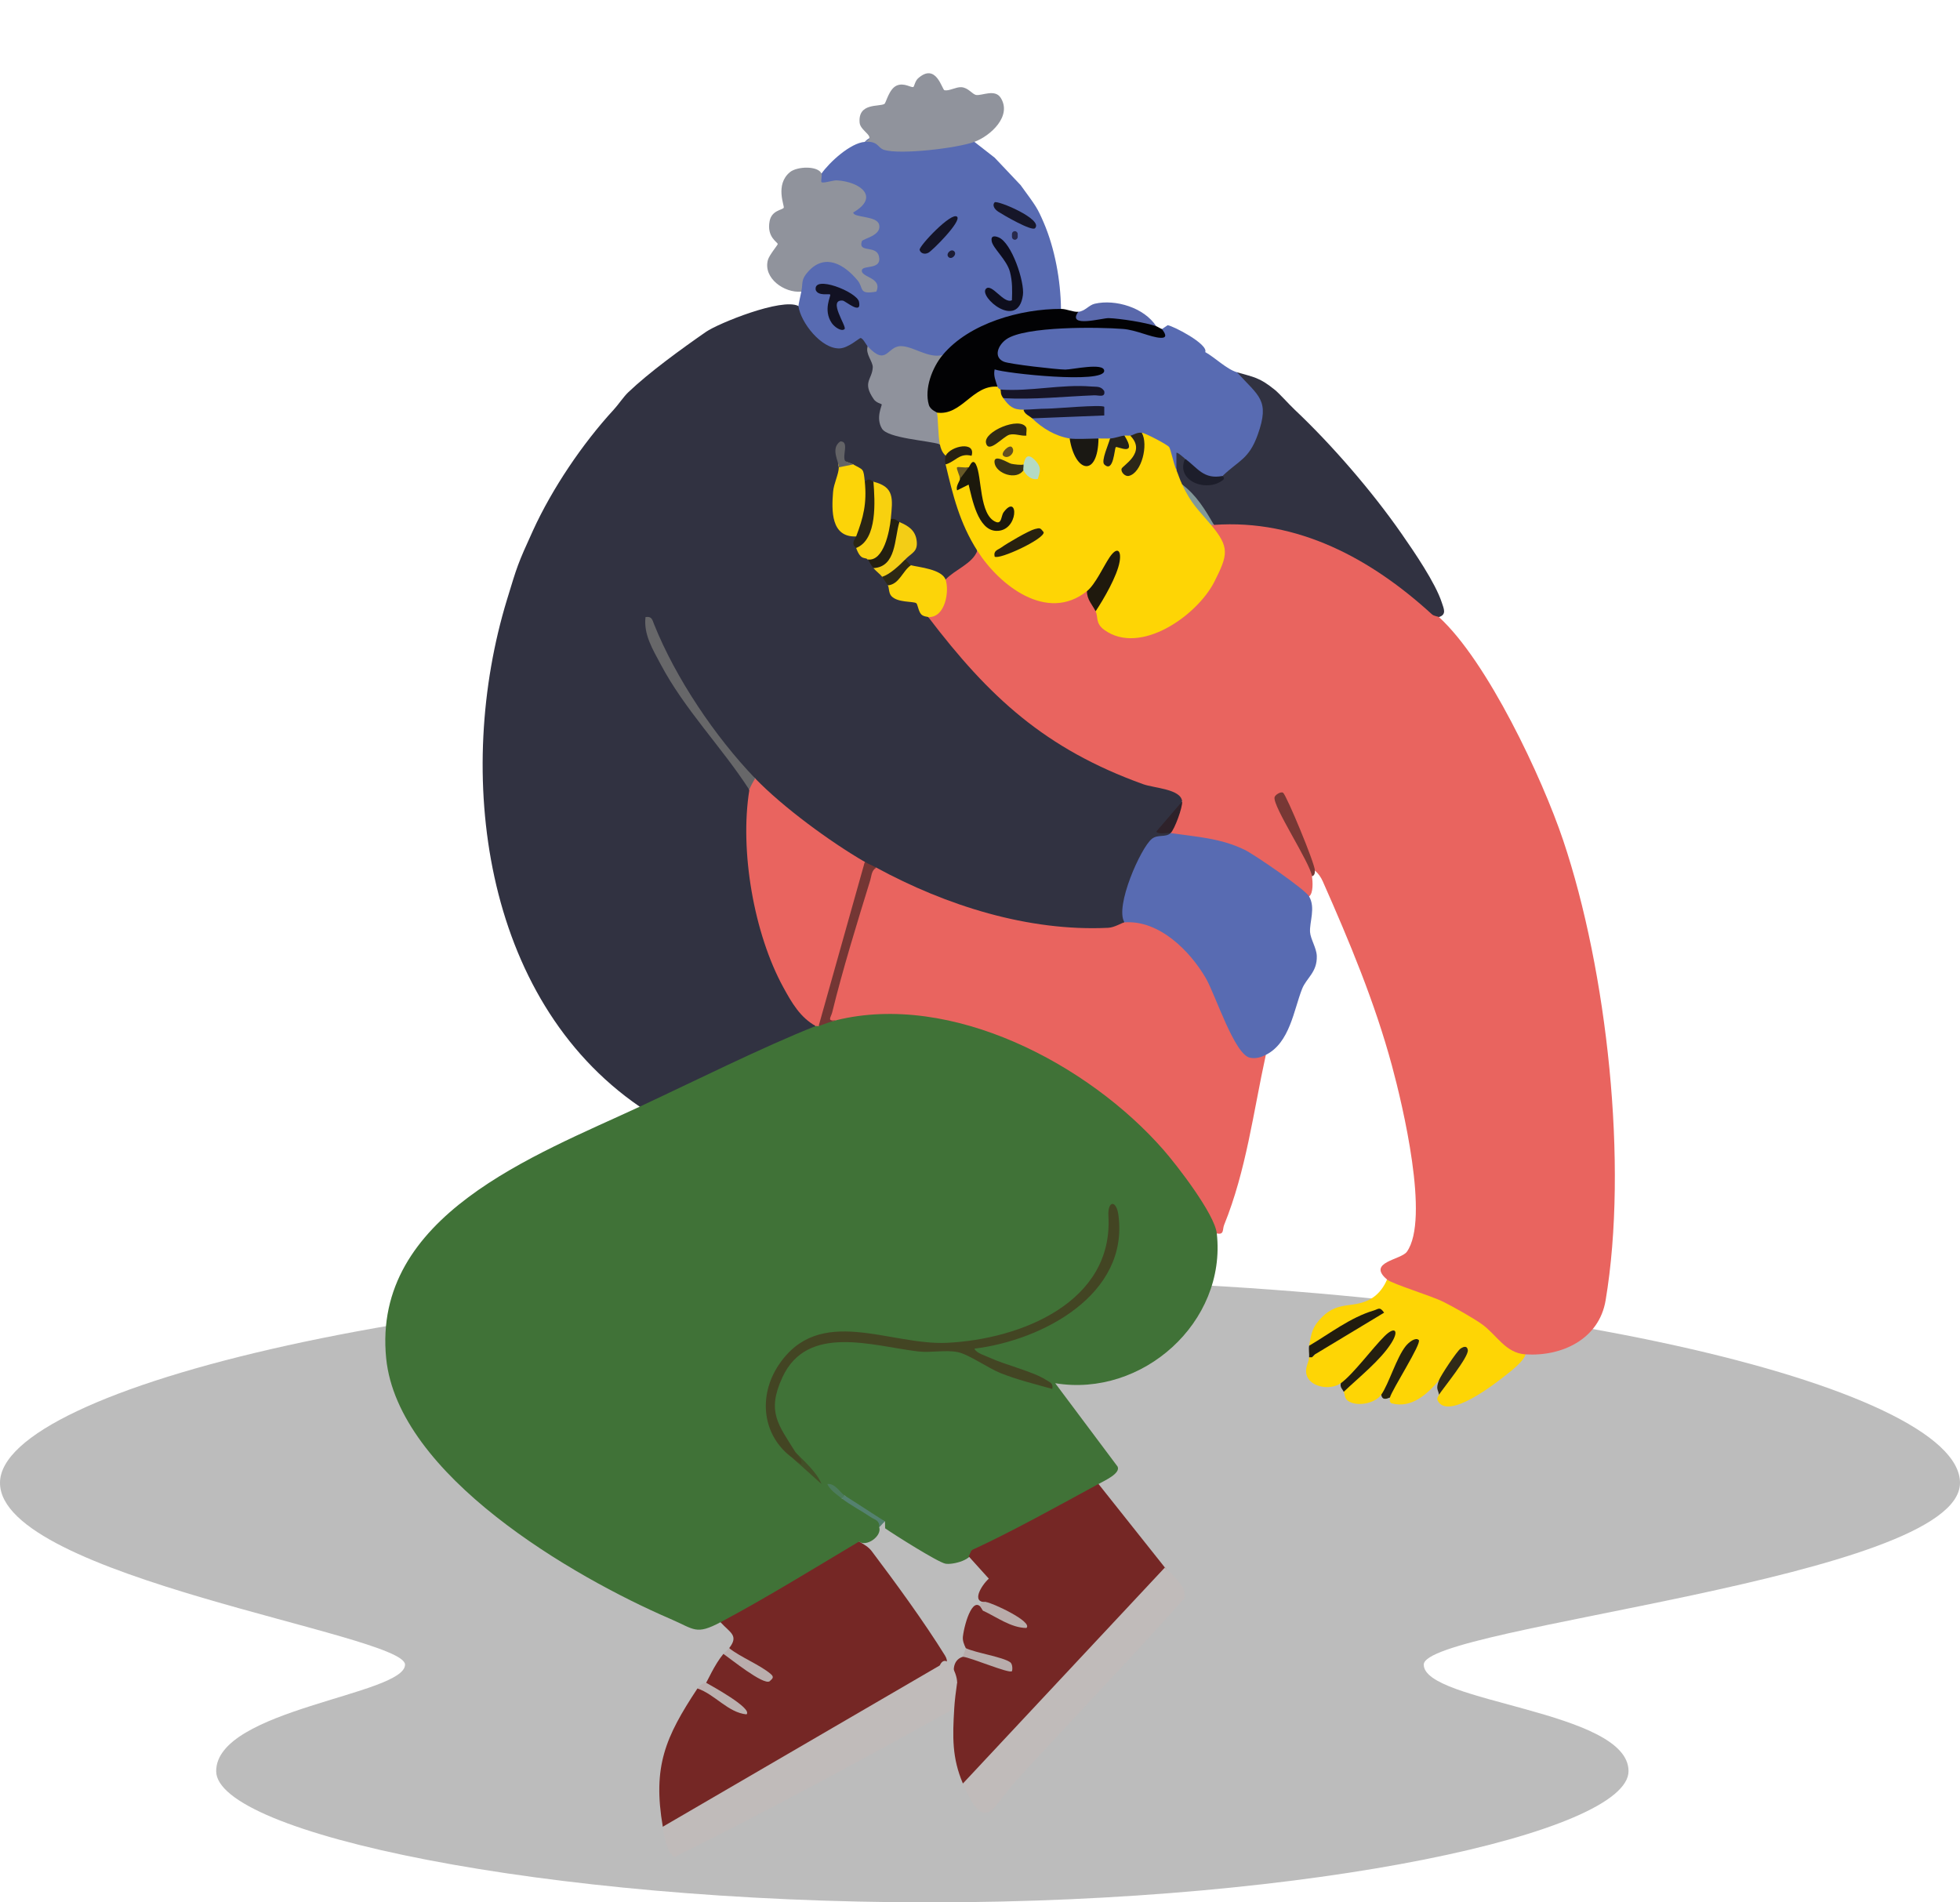 <svg width="544" height="528" viewBox="0 0 544 528" fill="none" xmlns="http://www.w3.org/2000/svg">
<path d="M272 355C422.221 355 544 384.933 544 411.563C544 438.192 395.167 451.36 395.167 462.007C395.167 472.653 452 474.672 452 491.578C452 508.483 365.301 528 258 528C150.699 528 60 508.772 60 491.578C60 474.384 112.416 470.412 112.416 462.007C112.416 453.601 0 437.791 0 411.563C0 385.334 121.779 355 272 355Z" fill="#1E1E1E" fill-opacity="0.3"/>
<g clip-path="url(#clip0_68_2)">
<path d="M337.722 342.334C340.483 367.011 317.047 387.915 292.875 383.91L310.189 407.047C311.066 408.927 306.656 410.916 304.889 411.88L303.419 414.505C293.292 420.172 283.02 425.558 272.601 430.659L269.652 430.263C270.469 432.84 264.416 434.389 262.389 433.993C260.282 433.577 248.148 425.914 245.668 424.181L245.628 422.272C241.582 420.732 237.44 418.187 234.415 415.078C233.618 414.878 233.338 415.134 233.614 415.878C235.369 416.234 244.55 421.728 244.65 422.748L244.026 423.869C244.827 426.358 240.52 429.415 238.421 427.866C238.165 428.491 237.884 429.099 237.516 429.647C237.147 430.195 236.799 430.688 236.318 430.984C225.862 437.49 214.629 444.453 203.713 450.055C203.212 450.311 202.603 450.363 201.962 450.395C201.321 450.427 200.644 450.351 199.979 450.243C193.133 453.868 192.776 452.216 186.078 449.331C158.89 437.614 110.425 409.411 107.184 377.003C103.218 337.36 148.538 320.67 177.558 307.157C177.818 306.588 178.106 306.036 178.475 305.552C178.844 305.068 179.188 304.64 179.641 304.416C193.718 297.489 208.528 290.226 223.058 284.404C223.511 284.224 224.06 284.268 224.644 284.332C225.229 284.396 225.826 284.572 226.407 284.776C226.671 284.084 226.94 284.084 227.208 284.776C228.298 282.179 229.9 281.647 232.012 283.176C232.308 282.691 232.62 282.231 233.013 281.847C236.174 278.714 253.66 279.986 258.7 280.767C287.002 285.144 312.697 303.019 329.758 325.151C331.97 328.017 339.537 338.256 338.544 341.41C338.432 341.77 338.107 342.058 337.718 342.334H337.722Z" fill="#407237"/>
<path d="M221.604 84.936L223.451 85.857C224.384 89.246 229.376 95.608 233.137 95.092C239.487 91.487 242.051 91.831 240.825 96.125C243.885 100.354 244.53 102.187 242.547 107.153C242.988 109.041 244.098 110.506 245.88 111.542C244.655 116.64 246.033 119.353 250.011 119.674L260.066 121.458L260.847 123.303C262.926 123.623 263.719 124.767 262.449 126.5C264.184 127.104 263.787 127.969 262.449 128.897L264.492 130.562C266.079 137.352 267.994 144.131 271.515 150.213L271.259 152.878C273.314 156.219 265.089 161.794 262.449 160.873C259.545 160.197 256.536 159.453 253.432 158.64L252.843 156.876C250.944 158.236 250.075 157.236 251.24 155.275L251.012 153.306C254.105 151.63 253.127 148.292 250.179 146.892L249.638 144.883C248.312 146.472 247.591 145.935 247.234 144.083C245.904 142.87 245.356 140.645 245.58 137.408C244.046 136.304 242.996 135.067 242.427 133.691C241.302 134.883 241.101 134.939 240.024 133.691C238.589 132.843 236.783 130.562 236.819 128.893C235.373 128.713 233.942 128.533 232.813 129.693C233.522 130.117 233.987 130.71 234.159 131.498C232.632 136.128 230.457 146.132 236.819 147.276L237.616 148.877C238.666 149.597 238.666 150.661 237.616 152.074C239.415 151.73 240.941 153.682 240.821 155.271C243.212 155.063 243.745 155.863 242.423 157.668C245.147 157.368 245.948 158.168 244.827 160.065C247.118 159.297 247.627 160.469 246.429 162.462C247.327 162.478 248.332 163.282 249.446 164.879C254.694 165.203 256.352 166.723 257.638 171.257L260.851 172.81C276.615 193.834 298.027 211.696 323.966 217.571C326.546 218.243 330.808 219.928 328.108 222.421C327.062 225.013 325.604 227.498 323.918 229.763L324.903 231.216L324.655 233.197C316.691 233.593 313.474 247.862 313.198 254.521L312.088 255.993C313.137 257.842 309.953 258.898 308.39 259.014C287.435 260.531 263.687 253.508 245.263 243.705C244.807 243.46 244.462 242.996 244.106 242.496C243.749 241.996 243.465 241.404 243.216 240.807C241.694 242.576 239.395 241.5 240.012 239.207L237.556 239.611C227.649 233.521 218.171 226.57 209.782 218.499L209.582 216.022C207.779 214.802 207.242 215.87 207.979 219.219L209.241 221.696C207.695 242.172 211.244 267.942 226.203 282.779L226.395 284.772C211.573 290.65 192.516 300.182 177.546 307.153C133.736 277.097 126.136 214.217 140.706 166.463C143.575 157.06 143.629 156.66 147.913 147.28C153.237 135.624 161.662 123.127 170.335 113.707C171.665 112.263 173.035 110.158 174.341 108.909C180.122 103.374 189.131 96.837 195.973 92.091C199.302 89.782 216.981 82.583 221.588 84.928L221.604 84.936Z" fill="#313241"/>
<path d="M399.383 171.269C412.815 183.506 428.006 215.838 433.847 233.189C446.041 269.418 451.966 323.235 445.637 360.925C443.83 371.681 433.515 376.539 423.403 375.903C422.097 377.671 420.815 377.279 419.109 376.335C409.338 366.719 398.121 361.333 385.142 357.076L384.966 355.119C379.261 350.293 388.859 349.693 390.474 347.428C396.899 338.424 389.264 306.608 386.34 295.792C381.572 278.158 374.506 261.267 367.135 244.613C366.622 243.456 365.909 242.428 364.943 241.608C364.531 241.368 364.262 241.9 364.142 243.208C364.355 244.701 364.555 247.898 363.341 248.802L361.719 249.335C351.491 240.563 340.691 233.349 326.474 233.049L324.899 231.212L323.998 229.771L328.104 222.416C327.791 218.979 320.344 218.759 317.268 217.647C290.067 207.831 274.58 193.514 257.634 171.257C260.298 168.648 261.46 165.611 261.119 162.15L262.441 160.865C264.993 158.104 269.916 156.471 271.251 152.87L273.173 152.882C278.842 161.081 289.73 170.049 299.713 163.53L301.68 164.058C303.936 164.494 305.017 167.608 304.084 169.652C304.773 169.436 305.646 169.44 305.887 170.025C307.946 174.966 310.289 176.327 316.258 175.331C326.417 173.634 344.236 158.176 335.611 147.588L336.116 145.667C336.352 145.155 336.621 145.163 336.917 145.667C342.57 142.234 352.248 144.471 358.762 146.156C374.097 150.129 387.261 159.265 398.999 169.472L399.379 171.245L399.383 171.269Z" fill="#E9645F"/>
<path d="M312.096 256.001C314.243 252.46 321.009 255.925 324.01 257.758C329.029 260.823 333.043 265.693 336.048 270.663C338.896 278.462 342.582 285.564 347.105 291.975C348.775 291.755 350.185 292.023 351.335 292.771C347.85 308.693 345.903 324.819 339.75 340.001C339.249 341.234 339.834 342.802 337.722 342.33C337.126 336.976 326.802 323.575 322.92 319.137C302.145 295.404 264.16 275.241 232.016 283.176C230.593 283.708 229.608 283.58 229.059 282.791C232.933 268.558 237.007 254.437 241.277 240.423L243.224 240.811C262.541 251.311 285.368 258.586 307.601 257.51C309.356 257.426 311.491 256.045 312.096 256.001Z" fill="#E9645F"/>
<path d="M238.421 427.866C239.719 428.571 241.053 429.343 241.958 430.539C248.604 439.347 256.504 450.175 262.269 459.466C263.303 461.131 262.89 462.527 260.843 462.239L261.175 463.896C235.994 478.562 210.804 493.227 185.61 507.897L183.963 507.004C181.079 490.262 184.708 482.071 193.574 468.634C195.713 468.474 196.514 467.938 195.977 467.033C196.31 466.677 198.321 461.967 200.781 459.038C202.335 458.894 202.868 458.362 202.383 457.438C205.131 453.9 202.643 453.176 199.979 450.243C212.182 443.78 226.391 435.033 238.417 427.862L238.421 427.866Z" fill="#752725"/>
<path d="M304.889 411.877L323.309 435.057C323.769 435.477 324.362 436.262 324.106 436.55C307.866 454.677 290.155 473.8 273.021 491.183C271.154 494.016 269.231 495.292 267.252 495.008C264.228 487.917 264.372 482.099 264.849 474.224C262.565 472.416 263.054 468.314 265.65 467.029C264.244 464.561 264.172 460.715 267.252 459.835C268.322 459.271 268.59 458.47 268.054 457.438C267.581 456.437 267.116 455.337 267.256 454.205C267.761 450.163 270.317 441.972 272.857 447.046C274.115 446.674 274.383 445.873 273.658 444.649C269.416 444.869 272.376 440.035 274.447 438.15L268.863 431.968L269.652 430.26C280.38 425.366 294.281 417.647 304.889 411.873V411.877Z" fill="#752725"/>
<path d="M363.349 248.806C365.184 251.988 363.429 255.877 363.605 258.694C363.726 260.591 365.404 263.128 365.476 265.317C365.628 269.854 362.608 271.415 361.406 274.444C359.087 280.294 358.005 289.434 351.339 292.771C349.917 293.483 348.595 293.868 346.976 293.579C342.646 292.803 337.334 276.049 334.658 271.451C330.271 263.924 321.722 255.297 312.096 256.001C309.34 251.639 316.627 235.257 319.703 232.82C321.398 231.48 323.489 232.532 324.911 231.22C332.11 232.272 338.808 232.616 345.474 235.873C348.226 237.218 362.207 246.822 363.353 248.802L363.349 248.806Z" fill="#586BB2"/>
<path d="M353.739 108.117C355.173 109.278 357.64 112.103 359.343 113.711C369.686 123.467 380.851 136.408 388.972 148.084C392.445 153.078 398.374 161.697 400.184 167.268C400.733 168.956 401.567 170.569 399.383 171.265C399.183 171.081 398.053 171.065 397.404 170.473C380.575 155.087 360.204 144.019 336.917 145.687C333.909 142.066 330.972 138.337 328.108 134.495C325.752 134.911 324.527 131.826 326.506 130.498L325.588 125.1C327.675 123.579 330.019 124.94 328.905 127.3C329.995 133.411 336.404 134.795 339.317 132.098L338.976 130.23C348.094 124.063 353.478 112.995 342.918 105.248L343.319 103.319C347.918 104.664 349.512 104.704 353.73 108.117H353.739Z" fill="#313241"/>
<path d="M423.411 375.907C422.915 377.783 419.686 380.28 418.184 381.481C415.171 383.882 401.819 394.402 399.019 388.703C398.658 387.975 399.411 387.287 399.387 387.099C400.741 383.573 400.741 382.241 399.387 383.101C396.247 386.863 391.748 390.988 386.296 389.504C385.45 389.272 385.851 387.963 385.775 387.895C385.138 387.259 384.337 386.991 383.371 387.095C381.657 389.556 376.525 390.564 374.069 388.755C373.136 388.067 373.3 387.027 372.959 386.294C373.356 384.79 373.092 383.99 372.158 383.898C369.182 386.05 363.065 385.006 362.532 381.049C362.312 379.396 363.269 378.039 363.349 376.703C363.577 376.007 363.846 376.015 364.15 376.703L364.951 375.903C365.224 374.214 364.687 373.414 363.349 373.506C363.966 370.004 364.194 368.28 366.962 365.523C371.702 360.805 375.992 363.39 380.891 360.241C382.726 359.06 384.156 357.127 384.97 355.119C386.476 356.395 397.144 359.576 400.721 361.377C403.489 362.766 408.926 365.819 411.345 367.559C415.427 370.493 417.843 375.554 423.407 375.903L423.411 375.907Z" fill="#FED505"/>
<path d="M260.843 462.24C262.537 458.442 265.734 464.168 265.646 467.037C265.318 469.358 264.985 471.895 264.845 474.232C239.254 488.429 213.223 502.551 187.144 515.444C184.688 513.327 184.476 509.99 183.963 507.005L260.843 462.24Z" fill="#C0BBBA"/>
<path d="M267.253 495.012L323.309 435.061C325.416 437.102 329.951 440.783 328.521 443.84C313.342 460.907 297.45 477.341 282.059 494.203C275.505 501.382 273.51 509.693 267.257 495.016L267.253 495.012Z" fill="#C0BBBA"/>
<path d="M363.349 373.51C369.05 370.16 374.794 365.663 381.22 363.746C382.682 363.31 382.911 362.574 384.164 364.33L364.951 375.911L364.15 376.711H363.349C363.413 375.683 363.185 374.442 363.349 373.514V373.51Z" fill="#211C0E"/>
<path d="M364.15 243.212C363.609 239.407 353.226 223.837 353.755 221.276C353.891 220.612 355.533 219.591 356.13 220.032C357.072 220.728 364.955 239.643 364.951 241.612C364.951 242.288 364.891 242.988 364.15 243.212Z" fill="#783835"/>
<path d="M372.158 383.898C375.599 381.409 380.928 374.162 384.297 370.833C387.181 367.984 388.363 369.276 386.191 372.725C383.155 377.555 377.118 382.309 372.96 386.295C372.627 385.578 371.838 385.046 372.158 383.898Z" fill="#241F10"/>
<path d="M383.367 387.099C385.514 384.014 387.589 376.763 390.209 373.546C390.967 372.617 392.853 371.041 393.775 371.917C394.696 372.793 386.328 385.71 385.771 387.899C385.659 387.799 383.692 389.16 383.367 387.099Z" fill="#252110"/>
<path d="M202.383 457.442C205.608 459.995 210.88 462.048 213.896 464.593C214.998 465.521 214.369 465.921 213.6 466.645C211.841 467.762 202.731 460.363 200.781 459.043C201.329 458.39 202.09 457.822 202.383 457.442Z" fill="#BAAEAD"/>
<path d="M195.977 467.033C197.087 467.69 209.033 474.16 207.186 475.821C202.034 475.304 198.453 470.287 193.578 468.63C194.679 466.961 195.801 467.225 195.981 467.029L195.977 467.033Z" fill="#BBB0AF"/>
<path d="M399.383 387.099C399.191 385.566 398.422 385.69 399.383 383.101C399.884 381.749 404.403 374.946 405.38 374.298C406.442 373.59 407.235 373.578 407.395 374.726C407.656 376.607 400.777 385.022 399.383 387.099Z" fill="#302A18"/>
<path d="M276.859 107.317C273.354 106.693 273.754 102.675 276.35 100.71C274.051 97.569 275.99 94.628 278.778 92.603C283.577 89.126 301.252 89.342 307.453 89.686C312.296 89.954 316.887 90.65 321.462 92.283L322.508 91.331L324.082 90.262C325.572 90.422 335.403 95.496 334.518 97.725C337.27 99.262 340.459 102.483 343.327 103.319C349.368 110.002 352.537 110.99 349.084 120.658C346.648 127.472 343.82 127.781 339.325 132.098C336.048 135.547 329.226 131.786 328.913 127.3C328.509 127 326.754 125.372 326.518 125.7L326.51 130.498C324.739 130.37 323.593 128.529 323.069 124.975C320.376 123.871 318.321 122.246 316.899 120.106C316.675 122.278 315.124 122.491 313.694 120.906C313.674 122.218 313.142 122.218 312.092 120.906C312.068 123.371 309.528 123.439 308.086 121.706C307.072 123.859 305.742 124.011 304.881 121.706C304.693 124.275 297.482 124.295 296.873 121.706C294.361 124.475 285.652 119.673 286.461 116.112C287.691 115.428 286.89 114.628 284.058 113.715C282.656 117.012 276.815 113.687 278.453 110.518C282.219 109.442 282.303 109.017 278.718 109.25L277.652 108.121C276.366 109.177 275.906 108.725 276.851 107.321L276.859 107.317Z" fill="#586BB2"/>
<path d="M240.024 239.215L241.366 240.351C236.971 254.448 232.677 268.81 229.207 283.183L227.208 284.78C226.976 284.868 226.639 284.688 226.407 284.78C222.077 282.367 219.789 278.358 217.462 274.124C209.233 259.15 205.247 236.054 207.987 219.231C207.234 217.058 206.753 215.578 209.59 216.034C217.241 223.981 230.429 233.657 240.02 239.215H240.024Z" fill="#E9645F"/>
<path d="M220.002 404.682C211.501 398.532 210.371 387.451 216.132 378.836C227.461 361.89 246.938 373.462 262.838 372.698C283.389 371.709 309.043 361.41 307.641 337.516C307.389 333.187 309.841 332.963 310.413 337.208C313.414 359.345 289.23 372.022 270.457 374.314C270.89 375.523 273.506 376.287 274.72 376.843C279.086 378.84 286.818 380.717 290.239 382.934C291.309 383.626 292.406 383.874 292.066 385.499C287.255 384.154 282.327 382.95 277.672 381.089C274.295 379.736 268.863 375.899 265.867 375.287C262.401 374.579 258.355 375.511 254.85 375.095C242.283 373.606 224.084 367.288 217.161 382.265C212.715 391.889 216.036 395.41 220.803 403.085C224.052 406.563 224.152 408.555 220.002 404.686V404.682Z" fill="#434523"/>
<path d="M243.224 240.811C241.858 241.592 241.926 243.044 241.534 244.317C237.9 256.093 233.902 269.046 230.986 280.955C230.621 282.435 229.4 283.48 232.016 283.18C230.922 283.452 228.386 284.34 227.212 284.78L240.024 239.215C240.949 239.751 242.151 240.227 243.228 240.815L243.224 240.811Z" fill="#743634"/>
<path d="M245.628 422.268C245.039 422.736 244.59 423.381 244.026 423.869C244.15 421.9 242.796 421.836 241.638 421.052C239.026 419.283 236.11 417.803 233.614 415.874C232.552 414.749 233.001 414.337 234.415 415.074C238.149 417.414 241.975 419.975 245.628 422.268Z" fill="#54816F"/>
<path d="M220.803 403.085C223.218 405.582 226.76 408.675 228.001 411.876L220.001 404.682C220.486 405.03 222.253 406.466 222.397 406.278C222.669 404.918 221.516 404.225 220.803 403.081V403.085Z" fill="#424F27"/>
<path d="M234.419 415.073L233.618 415.874C232.152 414.741 230.441 413.633 229.616 411.884C231.763 411.592 233.197 414.305 234.419 415.073Z" fill="#4C7B5B"/>
<path d="M276.859 107.317C277.027 107.877 277.624 108.037 277.66 108.117C279.827 108.241 279.868 108.973 278.461 110.514C280.044 112.683 281.125 113.751 284.066 113.711C286.061 114.115 286.862 114.912 286.469 116.108C289.286 118.857 292.863 121.022 296.881 121.702L298.652 122.47C300.082 128.329 302.59 130.381 303.247 122.811L304.889 121.698C305.955 121.678 307.032 121.758 308.094 121.698C309.889 123.599 311.275 123.143 312.1 120.898C312.625 120.854 313.178 120.954 313.702 120.898C315.317 121.254 316.386 120.986 316.907 120.098C317.901 120.202 324.094 123.427 324.507 124.099C324.979 124.867 325.66 128.461 326.518 130.486C327.078 131.814 327.439 133.067 328.12 134.483C331.169 138 333.837 141.73 336.128 145.675C341.324 151.93 340.851 153.902 337.074 161.409C332.37 170.765 316.527 182.069 306.512 174.838C303.976 173.01 304.853 171.261 304.096 169.656L303.791 167.167C308.855 158.144 312.769 149.885 303.703 164.35L301.692 164.062C290.584 172.954 277.312 162.386 271.263 152.87C266.307 145.079 264.488 137.46 262.453 128.889C263.827 126.84 263.827 126.04 262.453 126.492C262.417 126.304 261.356 125.808 260.851 123.295C258.247 122.47 257.678 115.86 260.05 114.503C260.879 113.303 262.337 112.467 264.424 111.991L270.057 107.821C273.302 105.372 275.573 105.204 276.863 107.309L276.859 107.317Z" fill="#FED505"/>
<path d="M289.674 61.755C292.791 69.018 294.381 77.829 294.477 85.736L292.843 87.361C282.423 87.861 271.555 90.858 263.964 98.337L261.648 98.525L259.557 100.286C256.272 99.45 253.003 98.581 249.75 97.681C245.744 100.518 242.587 101.947 240.825 96.128C240.332 95.604 239.519 93.835 238.826 93.823C238.505 93.82 235.453 96.581 233.089 96.697C228.014 96.945 222.221 89.522 221.604 84.94C221.576 84.74 222.273 81.543 222.405 80.943C219.397 79.614 221.776 75.729 223.583 73.824C227.889 69.29 233.774 71.003 237.724 75.124C238.269 73.412 239.863 72.371 242.499 72.011L242.123 71.039C234.259 69.266 237.668 65.789 242.495 63.028C235.208 61.143 233.906 58.606 238.593 55.413C240.384 52.5 230.637 50.843 228.322 52.228C225.97 51.219 225.434 48.894 228.01 48.17C230.265 44.973 236.034 39.683 240.024 39.379C241.738 37.462 243.705 37.706 245.916 40.115C253.424 41.111 261.211 39.879 268.571 38.29L270.453 39.379L276.07 43.764L283.261 51.363C287.679 57.422 287.88 57.622 289.674 61.759V61.755Z" fill="#586BB2"/>
<path d="M261.644 98.525L262.345 100.222C258.912 104.772 258.415 109.641 260.042 114.511C260.354 115.32 260.342 120.802 260.843 123.303C257.486 122.242 246.409 121.658 244.783 118.957C242.96 115.928 244.879 112.527 244.715 112.218C244.655 112.102 243.192 111.786 242.531 110.834C239.226 106.06 242.059 105.388 242.235 101.983C242.319 100.378 240.132 98.253 240.821 96.124C246.137 101.811 246.129 96.124 249.995 96.068C253.384 96.02 257.69 99.598 261.64 98.525H261.644Z" fill="#8F929C"/>
<path d="M236.819 128.901C239.639 130.517 239.643 129.817 240.024 133.699C242.624 136.7 241.834 147.328 237.62 148.888C230.585 149.177 230.806 141.67 231.222 136.508C231.411 134.187 232.769 131.682 232.817 129.705C232.224 127.744 233.558 127.476 236.823 128.905L236.819 128.901Z" fill="#FCD408"/>
<path d="M262.445 160.877C263.535 163.939 262.437 171.481 257.642 171.269C257.562 171.165 256.276 171.181 255.655 170.473C254.874 169.581 254.702 167.664 254.301 167.408C253.416 166.84 249.185 167.316 247.431 165.467C246.593 164.583 246.814 163.034 246.429 162.478C247.387 160.341 250.664 156.364 252.835 156.884C254.926 157.432 261.404 157.952 262.445 160.881V160.877Z" fill="#FCD409"/>
<path d="M209.594 216.034C209.145 216.77 208.1 218.571 207.991 219.231C200.332 207.355 190.028 196.979 183.326 184.298C181.183 180.244 178.587 176.099 179.164 171.273C180.911 170.961 181.055 172.045 181.548 173.282C187.472 188.119 198.453 204.458 209.59 216.034H209.594Z" fill="#676769"/>
<path d="M247.23 144.091C249.714 146.632 245.588 159.312 240.825 155.283C240.1 154.471 238.978 155.795 237.62 152.086C240.729 146.808 241.834 140.973 241.414 134.495L242.427 133.699C248.26 135.163 247.807 138.329 247.23 144.091Z" fill="#F8D10F"/>
<path d="M251.232 155.279C251.801 157.284 247.062 162.322 244.827 160.077C244.282 159.353 243.192 158.584 242.423 157.68C246.205 154.259 247.547 150.681 248.412 145.279L249.63 144.891C252.074 145.928 254.093 147.152 254.433 150.161C254.774 153.17 253.039 153.414 251.232 155.283V155.279Z" fill="#F3CD16"/>
<path d="M242.427 133.699C242.828 138.993 243.581 149.777 237.624 152.086C237.544 151.866 236.911 151.63 236.871 150.881C236.823 150.009 237.384 149.521 237.624 148.889C239.627 143.643 240.621 139.749 240.028 133.699C241.31 132.442 241.826 133.547 242.431 133.699H242.427Z" fill="#2A2514"/>
<path d="M249.634 144.887C248.216 149.425 248.813 157.332 242.427 157.676C241.718 156.843 241.261 155.767 240.825 155.279C245.324 155.911 246.918 147.224 247.23 144.087C248.376 143.742 248.957 144.599 249.634 144.887Z" fill="#231F10"/>
<path d="M324.911 231.22C323.725 231.048 321.754 231.716 320.913 230.824L328.116 222.424C328.264 224.057 326.005 230.211 324.911 231.216V231.22Z" fill="#2E222A"/>
<path d="M252.835 156.879C250.463 158.496 249.65 162.141 246.429 162.474C245.896 161.701 245.316 160.721 244.827 160.077C246.914 159.5 249.654 156.915 251.232 155.279C251.697 155.615 252.466 156.779 252.835 156.879Z" fill="#2D2914"/>
<path d="M262.445 126.504C263.964 123.651 270.95 122.394 269.66 126.504C266.271 125.636 265.205 128.105 262.445 128.905C262.117 127.516 262.477 126.676 262.445 126.508V126.504Z" fill="#282112"/>
<path d="M232.817 129.701C232.853 128.125 230.393 124.475 233.229 122.514C235.821 122.43 233.654 126.564 234.587 127.965C234.656 128.065 236.178 128.533 236.823 128.901L232.817 129.701Z" fill="#636366"/>
<path d="M301.684 164.075C304.024 162.202 306.247 157.228 307.934 154.723C310.061 151.558 311.291 152.714 310.75 155.891C310.073 159.861 306.383 166.203 304.088 169.669C303.295 167.992 301.648 166.423 301.684 164.075Z" fill="#1F190D"/>
<path d="M336.921 145.687H336.12C332.43 141.246 330.816 140.133 328.112 134.495C331.966 137.288 334.598 141.598 336.921 145.687Z" fill="#829897"/>
<path d="M273.658 444.653C275.076 444.697 286.862 450.123 284.867 451.844C280.601 451.796 276.695 448.838 272.857 447.05C270.634 444.073 273.546 444.813 273.658 444.653Z" fill="#B9ACAA"/>
<path d="M268.05 457.442C270.838 458.774 278.325 459.863 280.388 461.367C281.149 461.924 281.005 463.676 280.861 463.832C280.132 464.609 269.36 459.979 267.253 459.839C267.461 458.934 267.853 458.194 268.054 457.442H268.05Z" fill="#B8ADAC"/>
<path d="M339.325 132.098C339.285 132.138 340.154 132.654 339.401 133.251C334.978 136.76 326.165 133.547 328.913 127.3C332.41 129.885 334.073 133.139 339.325 132.098Z" fill="#1D1E2B"/>
<path d="M294.477 85.736C296.092 85.736 297.79 86.645 299.281 86.537L300.374 87.649C307.253 86.525 315.088 85.873 320.905 90.534C321.29 90.666 321.891 91.09 322.508 91.335C323.169 92.263 324.35 93.868 322.091 93.759C319.407 93.631 315.417 91.599 311.723 91.302C304.885 90.758 284.498 90.498 279.303 94.168C276.979 95.812 275.637 99.138 278.638 100.394C280.264 101.074 293.3 102.555 295.667 102.579C297.502 102.599 306.451 100.538 306.471 102.923C306.5 106.596 279.01 103.627 276.062 102.527C275.665 104.335 276.37 105.7 276.855 107.321C269.945 106.768 266.892 115.488 260.038 114.515C259.982 114.371 258.219 113.799 257.798 112.358C256.492 107.865 258.756 101.983 261.636 98.525C269.047 89.642 283.357 85.716 294.469 85.736H294.477Z" fill="#020204"/>
<path d="M277.66 108.117C286.089 108.717 294.498 106.589 302.926 107.277C304.332 107.393 305.55 107.113 306.479 108.529C306.864 110.462 304.925 109.67 303.695 109.718C295.267 110.05 286.926 110.982 278.461 110.514C277.504 109.202 277.929 108.737 277.66 108.117Z" fill="#161426"/>
<path d="M284.066 113.715C286.001 113.687 288.3 113.431 290.74 113.419C292.979 113.407 305.83 112.223 306.491 112.919V115.312L286.465 116.116C285.732 115.404 284.414 115.048 284.062 113.719L284.066 113.715Z" fill="#19192B"/>
<path d="M304.889 121.706C304.741 132.462 298.427 131.394 296.881 121.706C298.283 121.942 303.066 121.742 304.889 121.706Z" fill="#1A1813"/>
<path d="M316.899 120.11C318.778 123.343 316.907 131.294 313.282 132.094C312.3 132.31 311.042 131.066 311.295 130.106C311.527 129.221 318.353 125.608 313.698 120.906C314.52 120.818 315.421 119.954 316.903 120.106L316.899 120.11Z" fill="#2C2718"/>
<path d="M312.096 120.906C315.846 126.928 310.141 123.783 309.7 124.095C309.304 124.379 309.099 131.434 306.492 128.901C305.518 127.956 307.757 123.171 308.09 121.706C309.564 121.622 310.866 121.01 312.096 120.906Z" fill="#25221B"/>
<path d="M228.01 48.166C228.226 48.655 227.757 50.339 228.018 50.559C228.478 50.952 231.234 49.999 232.284 50.059C238.65 50.427 244.334 54.605 236.835 58.959C236.739 60.471 243.264 59.807 243.974 62.26C244.887 65.413 239.447 66.221 239.206 66.95C238.097 70.315 243.172 67.918 243.941 71.099C244.887 74.989 239.543 73.488 239.222 74.957C238.778 77.017 245.011 76.945 243.224 80.935C238.157 81.839 239.815 79.966 237.989 77.782C234.363 73.444 229.055 70.195 224.368 75.309C222.177 77.698 222.938 78.498 222.397 80.939C217.706 81.387 211.745 77.198 213.135 72.139C213.508 70.787 215.867 67.998 215.863 67.742C215.855 67.202 212.751 65.833 213.604 61.387C214.185 58.366 217.049 58.334 217.522 57.674C217.83 57.25 215.018 51.3 219.224 47.798C221.231 46.13 227.032 45.97 228.006 48.17L228.01 48.166Z" fill="#90939C"/>
<path d="M240.024 39.371C243.533 37.959 238.806 36.546 238.589 34.053C238.101 28.403 244.102 29.723 245.484 28.831C245.925 28.547 246.738 24.706 248.853 23.761C250.968 22.817 253.011 24.493 253.528 24.117C253.756 23.949 254.001 22.473 254.79 21.764C259.841 17.223 261.452 24.914 262.149 25.05C263.471 25.302 265.31 24.113 266.816 24.201C268.779 24.317 269.836 26.19 270.962 26.362C272.504 26.602 276.13 24.649 277.72 27.11C280.989 32.18 274.916 37.722 270.453 39.367C265.658 41.136 249.89 42.992 245.392 41.604C243.545 41.032 243.805 39.079 240.024 39.367V39.371Z" fill="#90939C"/>
<path d="M320.905 90.531C317.925 89.494 310.862 88.394 307.689 88.294C306.015 88.242 295.992 91.119 299.281 86.533C301.156 86.393 302.169 84.692 303.848 84.3C309.596 82.968 317.6 85.401 320.901 90.531H320.905Z" fill="#5968AB"/>
<path d="M268.851 129.701C269.099 129.633 269.877 127.016 270.866 128.889C272.589 132.154 271.707 143.066 276.47 144.883C278.065 145.491 277.868 143.09 278.542 142.19C282.748 136.548 282.836 147.628 276.434 147.34C271.399 147.112 269.8 138.408 268.843 134.503L265.654 136.096C265.181 134.927 266.443 133.507 266.451 132.902C266.355 130.617 266.535 130.209 268.855 129.705L268.851 129.701Z" fill="#1C190C"/>
<path d="M276.062 154.479C275.693 152.782 276.927 152.662 277.921 151.946C279.543 150.773 285.568 147.256 287.235 146.836C288.669 146.476 288.701 146.476 289.666 147.7C290.055 149.537 277.24 155.487 276.062 154.479Z" fill="#28210F"/>
<path d="M284.803 118.585C285.087 119.045 284.775 120.198 284.867 120.906C283.305 121.058 281.774 120.27 280.212 120.642C278.457 121.058 274.327 126.136 273.662 122.899C273.021 119.766 282.94 115.564 284.803 118.589V118.585Z" fill="#312A13"/>
<path d="M284.066 128.901C286.221 129.101 286.077 129.773 284.066 130.501C282.175 133.414 276.502 131.478 276.046 128.509C275.613 125.676 279.836 128.541 280.677 128.721C281.426 128.881 283.669 129.169 284.066 128.901Z" fill="#383215"/>
<path d="M284.066 128.901C284.294 128.745 284.474 124.444 287.639 128.145C289.097 129.85 288.633 130.954 288.06 132.899C286.345 133.367 284.703 131.902 284.066 130.502C283.914 130.17 284.166 129.385 284.066 128.901Z" fill="#B4DAC4"/>
<path d="M268.851 129.702L266.447 132.899C266.459 132.126 265.314 130.022 265.646 129.706C265.907 129.457 268.082 129.91 268.851 129.702Z" fill="#685927"/>
<path d="M280.861 124.111C282.071 125.48 279.815 127.7 278.465 126.5C277.608 125.736 280.104 123.255 280.861 124.111Z" fill="#645021"/>
<path d="M273.662 80.143C275.265 78.514 278.618 84.472 280.861 83.332C280.961 80.595 281.017 78.182 280.32 75.485C279.447 72.104 275.597 68.922 275.245 66.958C274.952 65.321 276.102 65.465 277.135 65.873C280.789 67.314 284.422 78.242 283.91 81.919C282.528 91.795 271.531 82.308 273.662 80.143Z" fill="#0E0E1D"/>
<path d="M234.415 91.327C233.562 92.151 231.587 90.735 230.866 89.682C228.326 85.973 230.746 81.995 230.417 81.747C230.025 81.451 227.152 82.231 226.415 80.527C225.55 76.141 237.828 80.983 238.417 83.752C239.238 87.605 234.676 83.504 233.898 83.432C229.604 83.044 235.1 90.663 234.415 91.327Z" fill="#121223"/>
<path d="M265.646 60.159C266.92 61.431 258.796 69.57 257.654 70.163C256.512 70.755 255.423 70.207 255.242 69.338C255.03 68.318 264.14 58.662 265.646 60.163V60.159Z" fill="#141427"/>
<path d="M287.267 63.348C286.357 64.256 278.477 59.679 277.075 58.762C275.95 58.026 275.353 56.902 276.062 56.161C276.731 55.465 289.726 60.891 287.267 63.348Z" fill="#161629"/>
<path d="M282.463 65.749V64.953C282.463 64.513 282.106 64.156 281.666 64.156C281.226 64.156 280.869 64.513 280.869 64.953V65.749C280.869 66.189 281.226 66.545 281.666 66.545C282.106 66.545 282.463 66.189 282.463 65.749Z" fill="#27294B"/>
<path d="M264.845 69.755C265.718 70.627 264.124 72.216 263.251 71.343C262.377 70.471 263.972 68.882 264.845 69.755Z" fill="#1C1C36"/>
</g>
<defs>
<clipPath id="clip0_68_2">
<rect width="399" height="527" fill="white" transform="translate(72.155)"/>
</clipPath>
</defs>
</svg>
